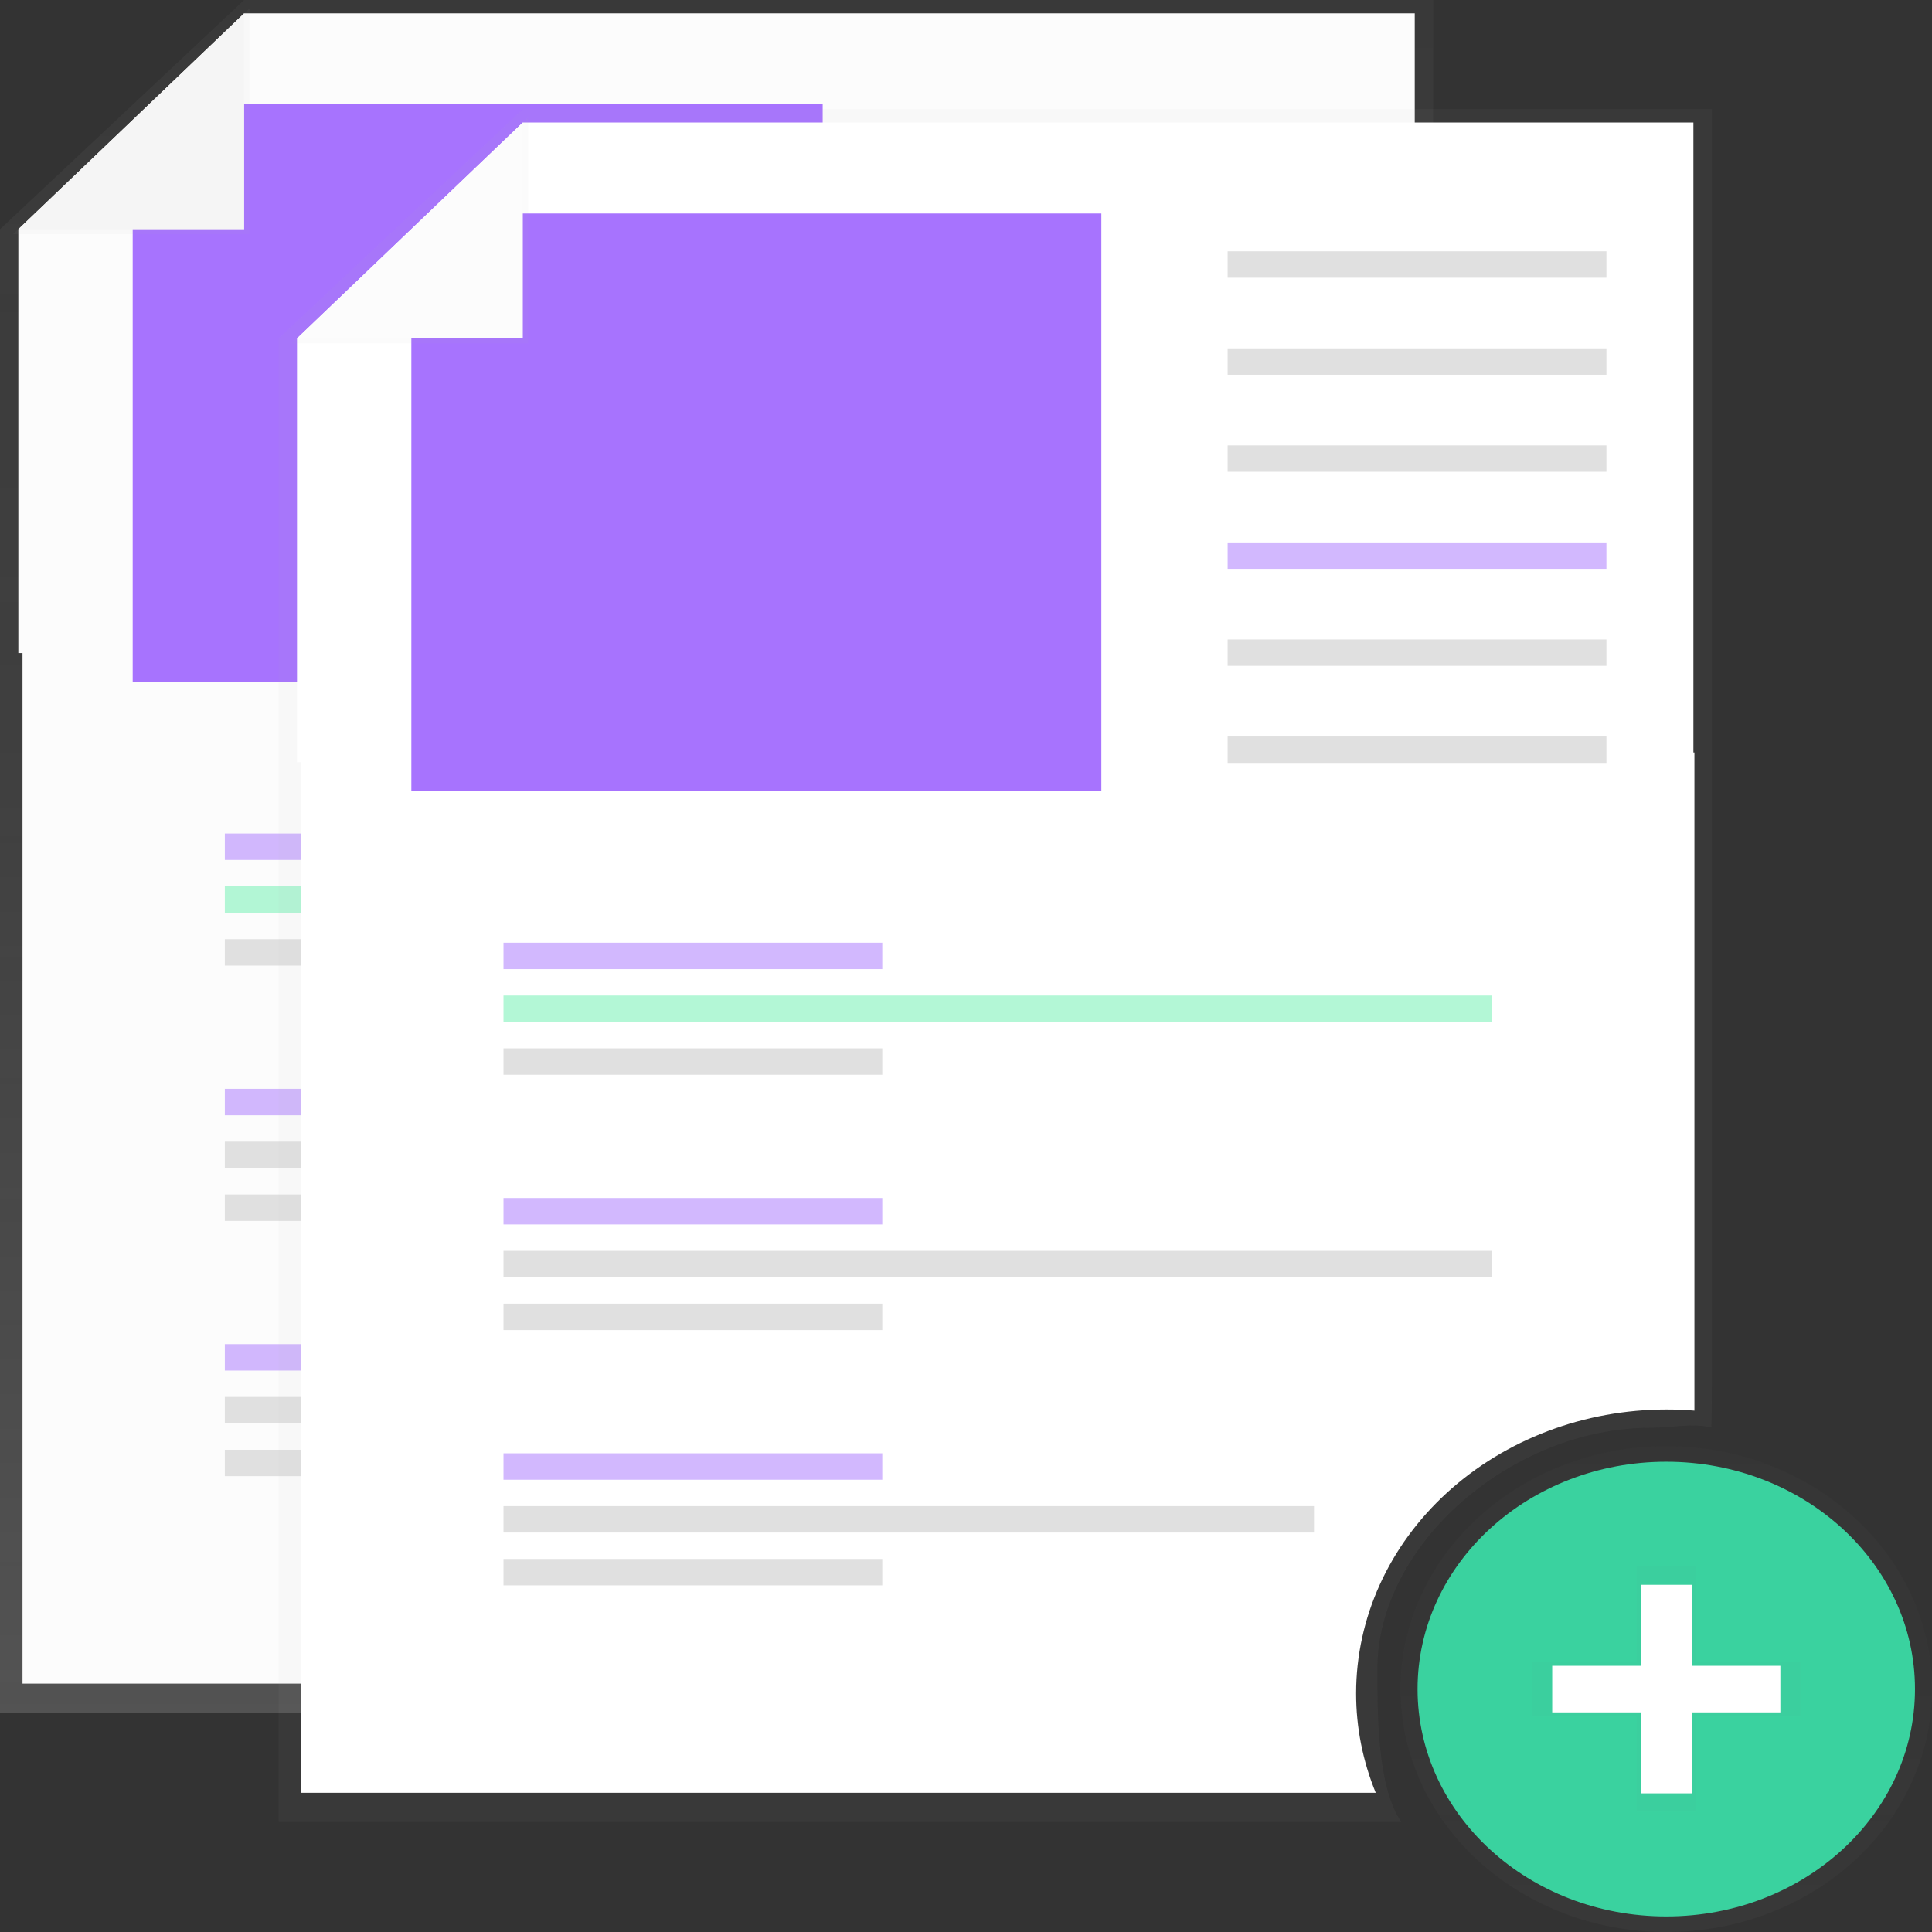 <svg xmlns:xlink="http://www.w3.org/1999/xlink"  width="160" height="160" viewBox="0 0 160 160" fill="none" xmlns="http://www.w3.org/2000/svg">
<rect x="0" y="0" width="160" height="160" fill="#333333" stroke="none"/>
<path d="M90.989 129.185C90.989 118.785 102.222 109.198 113.598 109.198C115.341 109.198 117.031 108.796 118.653 109.166C118.675 108.712 118.688 106.044 118.688 105.586V0H20.22L0 18.986V141.842H92.967C90.967 138.941 90.989 132.869 90.989 129.185Z" fill="url(#paint0_linear)"/>
<path d="M89.231 131.194C89.231 124.96 91.94 118.981 96.762 114.572C101.585 110.164 108.125 107.687 114.945 107.687C115.721 107.687 116.484 107.722 117.248 107.782V53.279H1.864V139.431H90.855C89.778 136.797 89.228 134.006 89.231 131.194Z" fill="#FCFCFC"/>
<path d="M117.163 54.083H1.519V18.986L20.22 1.105H117.163V54.083Z" fill="#FCFCFC"/>
<path d="M109.96 11.771H78.591V13.959H109.96V11.771Z" fill="#E0E0E0"/>
<path d="M109.96 19.808H78.591V21.995H109.96V19.808Z" fill="#E0E0E0"/>
<path d="M109.96 27.844H78.591V30.032H109.96V27.844Z" fill="#E0E0E0"/>
<path opacity="0.5" d="M109.96 35.88H78.591V38.068H109.96V35.88Z" fill="#A773FE"/>
<path d="M109.96 43.917H78.591V46.105H109.96V43.917Z" fill="#E0E0E0"/>
<path d="M109.96 51.953H78.591V54.141H109.96V51.953Z" fill="#E0E0E0"/>
<path opacity="0.5" d="M49.989 69.03H18.62V71.218H49.989V69.03Z" fill="#A773FE"/>
<path d="M49.989 77.778H18.62V79.966H49.989V77.778Z" fill="#E0E0E0"/>
<path opacity="0.5" d="M100.501 73.404H18.62V75.592H100.501V73.404Z" fill="#69F0AE"/>
<path opacity="0.5" d="M49.989 90.172H18.62V92.36H49.989V90.172Z" fill="#A773FE"/>
<path d="M49.989 98.921H18.62V101.109H49.989V98.921Z" fill="#E0E0E0"/>
<path d="M100.501 94.546H18.62V96.734H100.501V94.546Z" fill="#E0E0E0"/>
<path opacity="0.5" d="M49.989 111.315H18.62V113.503H49.989V111.315Z" fill="#A773FE"/>
<path d="M49.989 120.063H18.62V122.251H49.989V120.063Z" fill="#E0E0E0"/>
<path d="M85.743 115.689H18.62V117.877H85.743V115.689Z" fill="#E0E0E0"/>
<path d="M68.132 56.456H10.989V10.849L12.967 8.639H17.527H68.132V56.456Z" fill="#A773FE"/>
<path d="M1.079 19.388H20.659V0.703L1.079 19.388Z" fill="url(#paint1_linear)"/>
<path d="M1.519 18.986H20.22V1.105L1.519 18.986Z" fill="#F5F5F5"/>
<g opacity="0.5">
<path opacity="0.5" d="M137.993 160C150.147 160 160 150.993 160 139.883C160 128.772 150.147 119.766 137.993 119.766C125.84 119.766 115.987 128.772 115.987 139.883C115.987 150.993 125.84 160 137.993 160Z" fill="url(#paint2_linear)"/>
</g>
<path d="M137.993 158.712C149.369 158.712 158.591 150.282 158.591 139.883C158.591 129.484 149.369 121.054 137.993 121.054C126.618 121.054 117.396 129.484 117.396 139.883C117.396 150.282 126.618 158.712 137.993 158.712Z" fill="#3AD29F"/>
<g opacity="0.5">
<path opacity="0.5" d="M149.108 137.612H140.475V129.723H135.512V137.612H126.879V142.151H135.512V150.043H140.475V142.151H149.108V137.612Z" fill="url(#paint3_linear)"/>
</g>
<path d="M140.103 131.246H135.884V148.518H140.103V131.246Z" fill="white"/>
<path d="M147.442 141.812V137.954H128.547V141.812H147.442Z" fill="white"/>
<path d="M114.066 138.226C114.066 127.827 125.299 118.239 136.675 118.239C138.418 118.239 140.108 117.837 141.73 118.207C141.752 117.753 141.765 115.085 141.765 114.627V9.041H43.297L23.077 28.027V150.883H116.044C114.044 147.982 114.066 141.91 114.066 138.226Z" fill="url(#paint4_linear)"/>
<path d="M112.308 140.234C112.308 134 115.017 128.021 119.839 123.613C124.662 119.205 131.202 116.728 138.022 116.728C138.798 116.728 139.56 116.762 140.325 116.822V62.32H24.941V148.472H113.932C112.855 145.837 112.304 143.047 112.308 140.234Z" fill="white"/>
<path d="M140.24 63.124H24.596V28.027L43.297 10.146H140.24V63.124Z" fill="white"/>
<path d="M133.037 20.812H101.668V23H133.037V20.812Z" fill="#E0E0E0"/>
<path d="M133.037 28.849H101.668V31.037H133.037V28.849Z" fill="#E0E0E0"/>
<path d="M133.037 36.885H101.668V39.073H133.037V36.885Z" fill="#E0E0E0"/>
<path opacity="0.5" d="M133.037 44.921H101.668V47.109H133.037V44.921Z" fill="#A773FE"/>
<path d="M133.037 52.958H101.668V55.145H133.037V52.958Z" fill="#E0E0E0"/>
<path d="M133.037 60.994H101.668V63.182H133.037V60.994Z" fill="#E0E0E0"/>
<path opacity="0.5" d="M73.066 78.071H41.697V80.259H73.066V78.071Z" fill="#A773FE"/>
<path d="M73.066 86.819H41.697V89.007H73.066V86.819Z" fill="#E0E0E0"/>
<path opacity="0.5" d="M123.578 82.445H41.697V84.633H123.578V82.445Z" fill="#69F0AE"/>
<path opacity="0.5" d="M73.066 99.213H41.697V101.401H73.066V99.213Z" fill="#A773FE"/>
<path d="M73.066 107.962H41.697V110.15H73.066V107.962Z" fill="#E0E0E0"/>
<path d="M123.578 103.587H41.697V105.775H123.578V103.587Z" fill="#E0E0E0"/>
<path opacity="0.5" d="M73.066 120.356H41.697V122.544H73.066V120.356Z" fill="#A773FE"/>
<path d="M73.066 129.104H41.697V131.292H73.066V129.104Z" fill="#E0E0E0"/>
<path d="M108.82 124.73H41.697V126.918H108.82V124.73Z" fill="#E0E0E0"/>
<path d="M91.209 65.496H34.066V19.89L36.044 17.68H40.604H91.209V65.496Z" fill="#A773FE"/>
<path d="M24.156 28.429H43.736V9.744L24.156 28.429Z" fill="url(#paint5_linear)"/>
<path d="M24.596 28.027H43.297V10.146L24.596 28.027Z" fill="#FCFCFC"/>
<defs>
<linearGradient id="paint0_linear" x1="59.341" y1="141.842" x2="59.341" y2="0" gradientUnits="userSpaceOnUse">
<stop stop-color="#B3B3B3" stop-opacity="0.25"/>
<stop offset="0.54" stop-color="#B3B3B3" stop-opacity="0.1"/>
<stop offset="1" stop-color="#B3B3B3" stop-opacity="0.05"/>
</linearGradient>
<linearGradient id="paint1_linear" x1="969.517" y1="1803.76" x2="969.517" y2="66.099" gradientUnits="userSpaceOnUse">
<stop stop-color="#B3B3B3" stop-opacity="0.25"/>
<stop offset="0.54" stop-color="#B3B3B3" stop-opacity="0.1"/>
<stop offset="1" stop-color="#B3B3B3" stop-opacity="0.05"/>
</linearGradient>
<linearGradient id="paint2_linear" x1="137.993" y1="160" x2="137.993" y2="119.766" gradientUnits="userSpaceOnUse">
<stop stop-color="#808080" stop-opacity="0.25"/>
<stop offset="0.54" stop-color="#808080" stop-opacity="0.12"/>
<stop offset="1" stop-color="#808080" stop-opacity="0.1"/>
</linearGradient>
<linearGradient id="paint3_linear" x1="14083.5" y1="15305.1" x2="14083.5" y2="13249.9" gradientUnits="userSpaceOnUse">
<stop stop-color="#808080" stop-opacity="0.25"/>
<stop offset="0.54" stop-color="#808080" stop-opacity="0.12"/>
<stop offset="1" stop-color="#808080" stop-opacity="0.1"/>
</linearGradient>
<linearGradient id="paint4_linear" x1="72541.4" y1="113881" x2="72541.4" y2="13740.7" gradientUnits="userSpaceOnUse">
<stop stop-color="#B3B3B3" stop-opacity="0.25"/>
<stop offset="0.54" stop-color="#B3B3B3" stop-opacity="0.1"/>
<stop offset="1" stop-color="#B3B3B3" stop-opacity="0.05"/>
</linearGradient>
<linearGradient id="paint5_linear" x1="3048.52" y1="2653.61" x2="3048.52" y2="915.945" gradientUnits="userSpaceOnUse">
<stop stop-color="#B3B3B3" stop-opacity="0.25"/>
<stop offset="0.54" stop-color="#B3B3B3" stop-opacity="0.1"/>
<stop offset="1" stop-color="#B3B3B3" stop-opacity="0.05"/>
</linearGradient>
</defs>
</svg>

